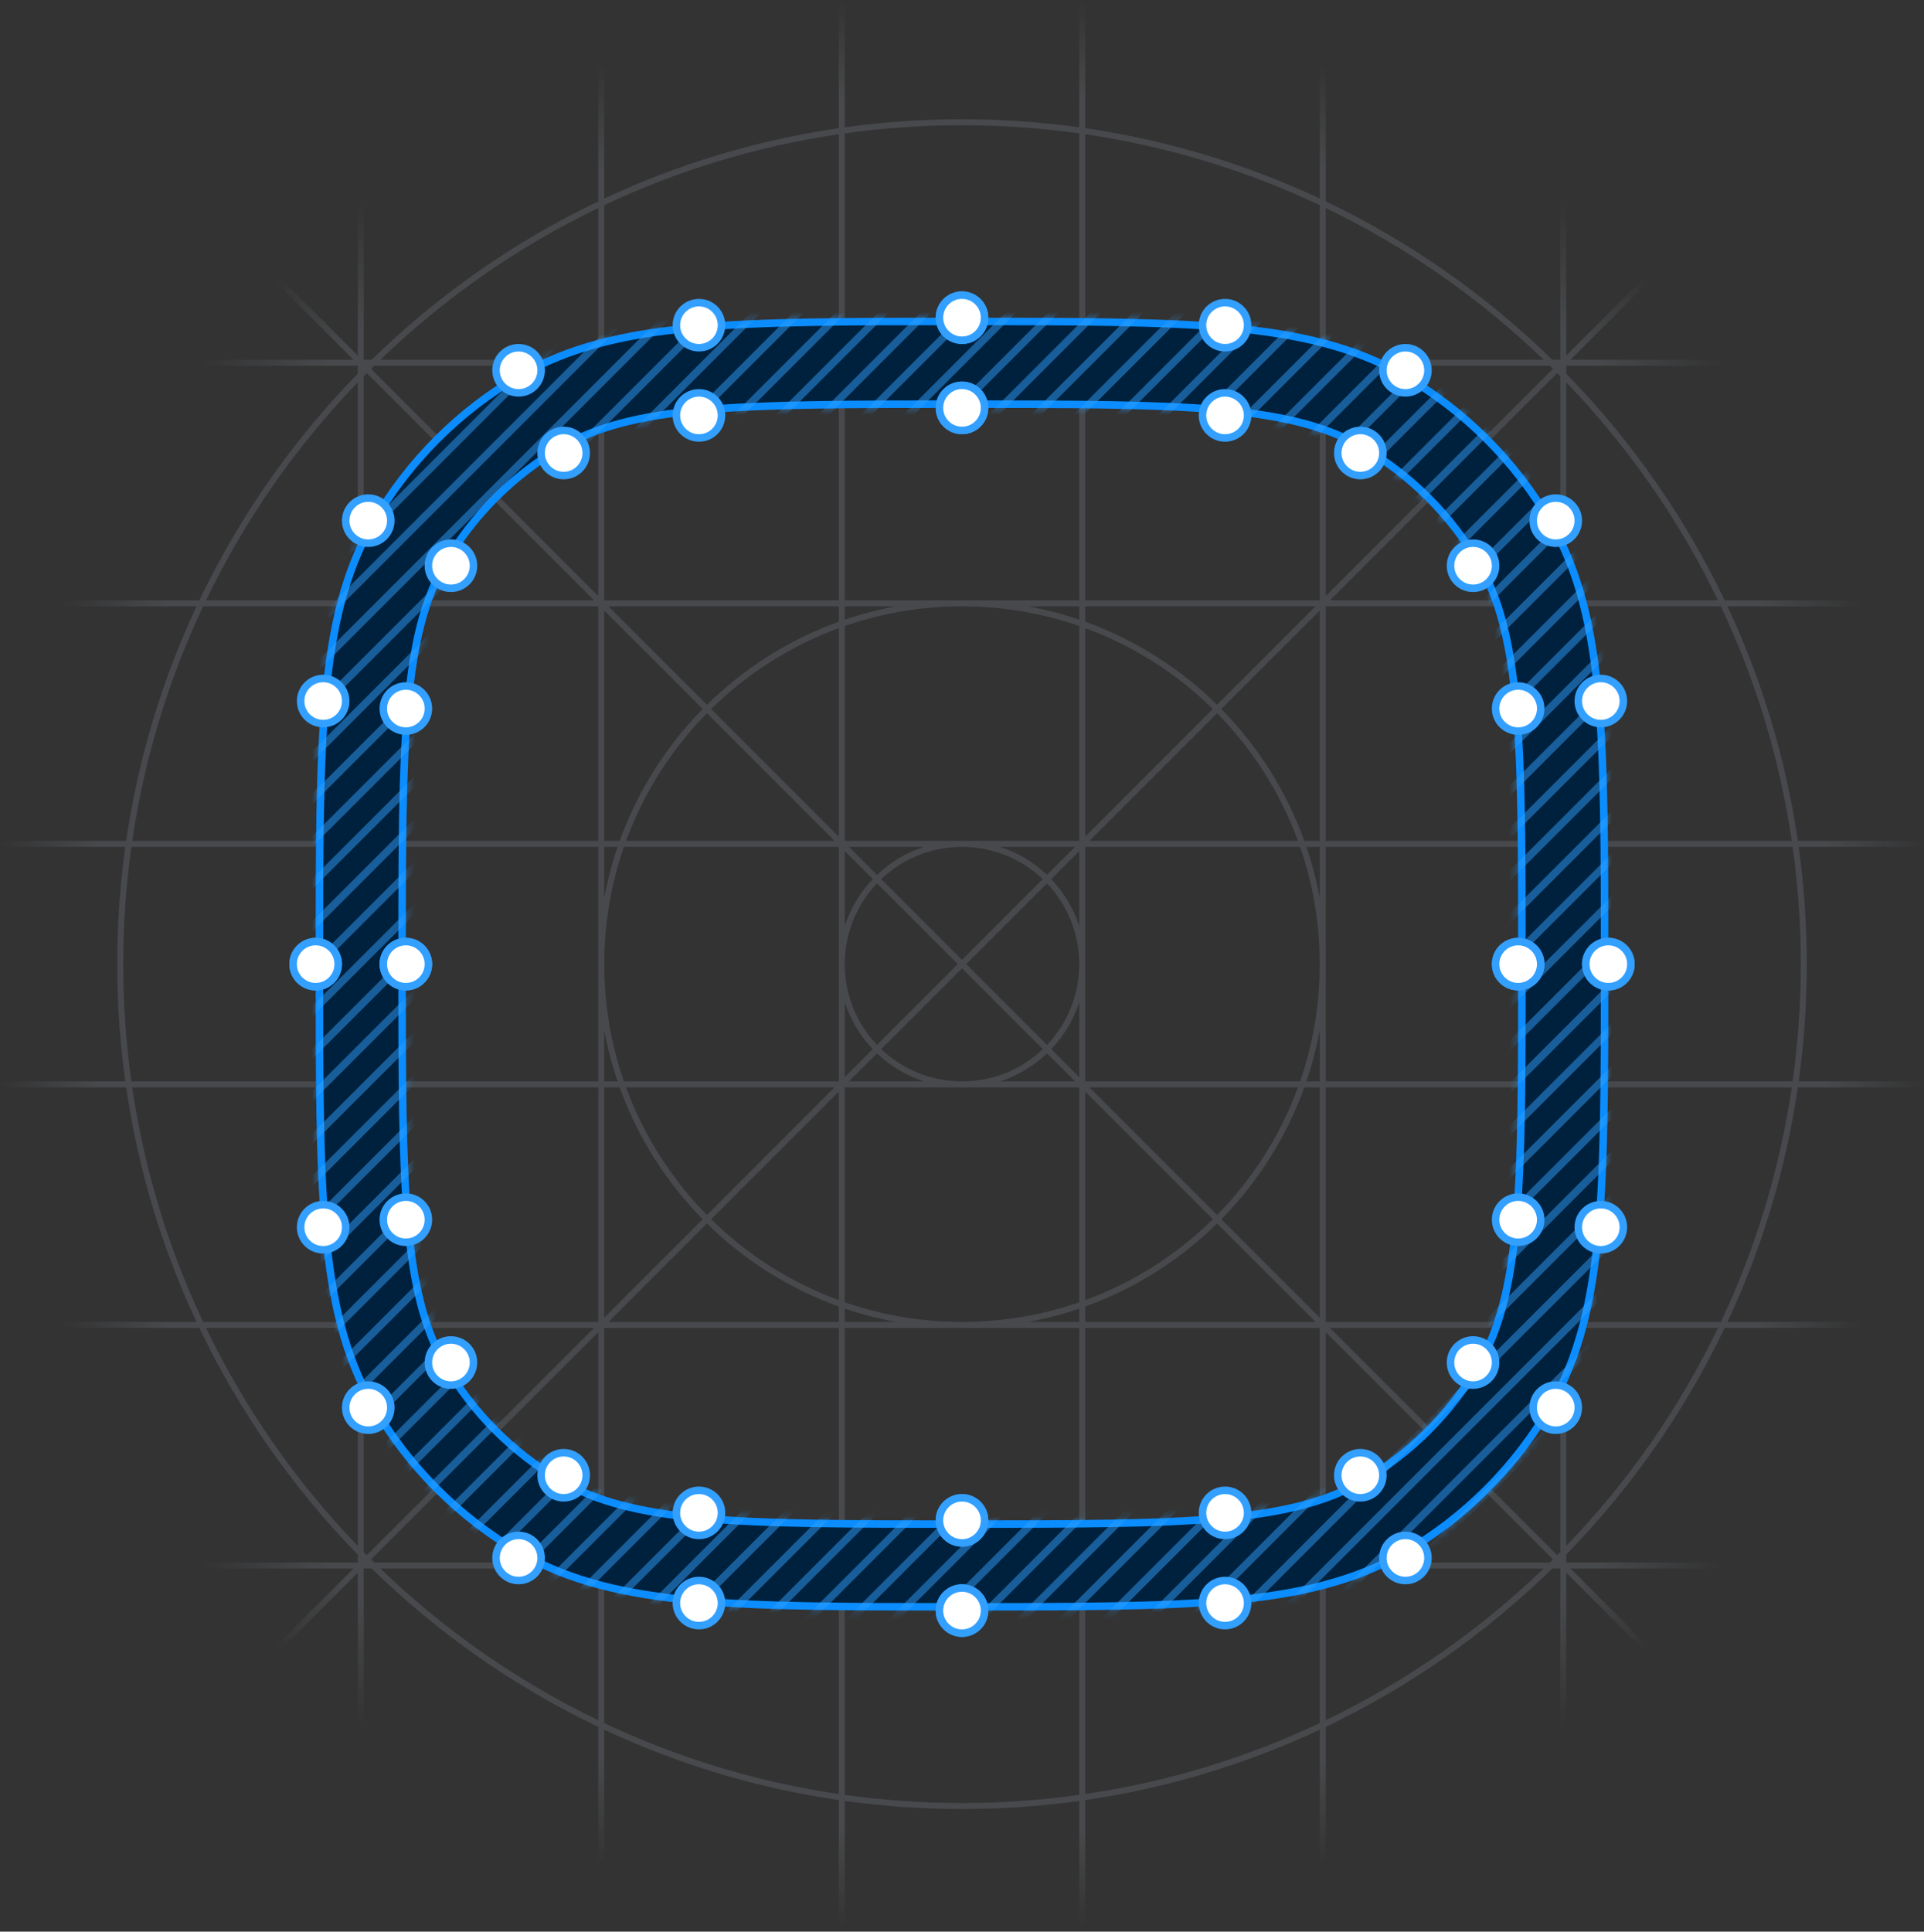 <svg width="262" height="263" viewBox="0 0 262 263" fill="none" xmlns="http://www.w3.org/2000/svg">
<rect x="0" y="0" width="262" height="263" fill="#333333" stroke="none"/>
<g clip-path="url(#clip0_1_36071)">
<mask id="mask0_1_36071" style="mask-type:luminance" maskUnits="userSpaceOnUse" x="0" y="0" width="262" height="263">
<path d="M262 0.27H0V262.27H262V0.27Z" fill="white"/>
</mask>
<g mask="url(#mask0_1_36071)">
<path fill-rule="evenodd" clip-rule="evenodd" d="M141.997 119.695L131 130.691L120.004 119.695C122.86 116.981 126.718 115.314 130.966 115.304H131.034C135.282 115.314 139.141 116.981 141.997 119.695ZM142.575 119.116C140.78 117.406 138.606 116.088 136.193 115.304H146.388L142.575 119.116ZM142.575 120.274L131.579 131.27L142.575 142.266C145.277 139.423 146.943 135.584 146.966 131.357V131.182C146.943 126.955 145.277 123.117 142.575 120.274ZM141.997 142.845L131 131.849L120.004 142.845C122.867 145.566 126.739 147.236 131 147.236C135.262 147.236 139.133 145.565 141.997 142.845ZM119.425 142.266L130.422 131.27L119.425 120.273C116.704 123.137 115.035 127.008 115.035 131.27C115.035 135.532 116.704 139.403 119.425 142.266ZM119.425 119.116C121.22 117.406 123.394 116.088 125.807 115.304H115.614L119.425 119.116ZM115.035 115.883L118.846 119.694C117.136 121.49 115.818 123.664 115.035 126.078V115.883ZM114.216 113.906V85.523C107.645 87.934 101.738 91.721 96.844 96.534L114.216 113.906ZM96.265 97.113L113.638 114.486H85.253C87.665 107.915 91.452 102.008 96.265 97.113ZM96.265 95.955C101.312 90.99 107.419 87.099 114.216 84.652V82.554H82.864L96.265 95.955ZM82.284 83.133L95.686 96.534C90.721 101.582 86.829 107.689 84.382 114.486H82.284V83.133ZM81.466 81.156V49.804H50.947C50.807 49.942 50.667 50.08 50.528 50.218L81.466 81.156ZM49.949 50.797L80.887 81.736H49.534V51.217C49.672 51.077 49.81 50.937 49.949 50.797ZM48.716 48.406L0.29 -0.02L-0.289 0.559L48.137 48.986H-9.00924e-05L-9.0152e-05 49.804H48.716V50.882C39.94 59.863 32.623 70.275 27.147 81.736H-9.07183e-05L-9.06885e-05 82.554H26.76C22.102 92.504 18.827 103.23 17.181 114.486H-9.12845e-05L-9.12547e-05 115.304H17.065C16.34 120.523 15.966 125.852 15.966 131.27C15.966 136.687 16.34 142.017 17.065 147.236H-9.18806e-05L-9.18508e-05 148.054H17.181C18.827 159.31 22.102 170.036 26.76 179.986H-9.24468e-05L-9.2417e-05 180.804H27.147C32.623 192.265 39.94 202.676 48.716 211.658V212.736H-8.91984e-05L-8.91387e-05 213.554H48.137L-0.289 261.98L0.29 262.56L48.716 214.134V262.27H49.534V213.554H50.612C59.593 222.329 70.005 229.647 81.466 235.122V262.27H82.284V235.51C92.234 240.168 102.96 243.443 114.216 245.089V262.27H115.035V245.205C120.252 245.93 125.582 246.304 131 246.304C136.417 246.304 141.747 245.93 146.966 245.205V262.27H147.785V245.089C159.039 243.443 169.766 240.168 179.716 235.51V262.27H180.535V235.122C191.995 229.647 202.406 222.329 211.388 213.554H212.466V262.27H213.285V214.133L261.711 262.56L262.29 261.98L213.864 213.554H262V212.736H213.285V211.658C222.059 202.677 229.377 192.265 234.852 180.804H262V179.986H235.24C239.898 170.036 243.173 159.31 244.819 148.054H262V147.236H244.935C245.66 142.017 246.035 136.687 246.035 131.27C246.035 125.852 245.66 120.522 244.935 115.304H262V114.486H244.819C243.173 103.23 239.898 92.504 235.24 82.554H262V81.736H234.853C229.377 70.275 222.059 59.863 213.285 50.882V49.804H262V48.986H213.864L262.29 0.559L261.711 -0.02L213.285 48.407V0.27L212.466 0.27V48.986H211.388C202.406 40.21 191.995 32.893 180.535 27.417V0.27L179.716 0.27V27.03C169.766 22.372 159.039 19.097 147.785 17.451V0.27L146.966 0.27V17.334C141.747 16.61 136.417 16.236 131 16.236C125.582 16.236 120.252 16.61 115.035 17.335V0.27L114.216 0.27V17.451C102.96 19.097 92.234 22.372 82.284 27.03V0.27L81.466 0.27V27.417C70.005 32.893 59.593 40.21 50.612 48.986H49.534V0.27L48.716 0.27V48.406ZM211.473 50.218C211.334 50.08 211.194 49.942 211.053 49.804H180.535V81.157L211.473 50.218ZM179.138 82.554H147.785V84.651C154.581 87.099 160.688 90.99 165.736 95.956L179.138 82.554ZM166.315 96.535L179.716 83.134V114.486H177.619C175.172 107.689 171.28 101.582 166.315 96.535ZM165.156 96.535C160.262 91.721 154.355 87.934 147.785 85.523V113.907L165.156 96.535ZM148.364 114.486L165.736 97.114C170.549 102.008 174.336 107.915 176.747 114.486H148.364ZM146.966 115.884V126.076C146.181 123.663 144.865 121.49 143.155 119.695L146.966 115.884ZM181.114 81.736L212.052 50.797C212.19 50.937 212.328 51.076 212.466 51.216V81.736H181.114ZM212.052 211.743C212.19 211.603 212.328 211.464 212.466 211.323V180.804H181.114L212.052 211.743ZM179.716 179.406V148.054H177.619C175.172 154.851 171.28 160.958 166.315 166.006L179.716 179.406ZM165.736 166.584L179.138 179.986H147.785V177.889C154.581 175.441 160.688 171.549 165.736 166.584ZM165.736 165.426C170.549 160.532 174.336 154.625 176.747 148.054H148.364L165.736 165.426ZM147.785 148.633L165.156 166.006C160.262 170.819 154.355 174.605 147.785 177.017V148.633ZM146.388 147.236H136.193C138.606 146.451 140.78 145.135 142.575 143.424L146.388 147.236ZM146.966 146.656L143.155 142.845C144.865 141.05 146.181 138.877 146.966 136.464V146.656ZM180.535 181.383L211.473 212.321C211.334 212.459 211.194 212.598 211.053 212.736H180.535V181.383ZM50.528 212.321C50.667 212.46 50.807 212.598 50.947 212.736H81.466V181.384L50.528 212.321ZM82.864 179.986H114.216V177.889C107.419 175.441 101.312 171.549 96.265 166.585L82.864 179.986ZM95.686 166.006L82.284 179.407V148.054H84.382C86.829 154.851 90.721 160.958 95.686 166.006ZM96.844 166.006C101.738 170.819 107.645 174.605 114.216 177.017V148.634L96.844 166.006ZM113.638 148.054L96.265 165.426C91.452 160.532 87.665 154.625 85.253 148.054H113.638ZM115.035 146.657V136.462C115.818 138.876 117.136 141.05 118.846 142.845L115.035 146.657ZM115.614 147.236L119.425 143.424C121.22 145.135 123.394 146.451 125.807 147.236H115.614ZM80.887 180.804L49.949 211.743C49.81 211.603 49.672 211.464 49.534 211.323V180.804H80.887ZM28.056 81.736C33.351 70.751 40.352 60.744 48.716 52.058V81.736H28.056ZM27.665 82.554H48.716V114.486H18.009C19.668 103.223 22.97 92.496 27.665 82.554ZM49.534 82.554V114.486H81.466V82.554H49.534ZM17.892 115.304H48.716V147.236H17.892C17.162 142.018 16.785 136.688 16.785 131.27C16.785 125.852 17.162 120.522 17.892 115.304ZM49.534 115.304V147.236H81.466V115.304H49.534ZM18.009 148.054H48.716V179.986H27.665C22.97 170.044 19.668 159.317 18.009 148.054ZM49.534 148.054V179.986H81.466V148.054H49.534ZM28.056 180.804H48.716V210.482C40.352 201.795 33.351 191.789 28.056 180.804ZM51.788 213.554H81.466V234.215C70.481 228.919 60.474 221.918 51.788 213.554ZM82.284 213.554V234.604C92.225 239.3 102.953 242.603 114.216 244.261V213.554H82.284ZM131 245.486C125.582 245.486 120.252 245.108 115.035 244.378V213.554H146.966V244.378C141.748 245.108 136.418 245.486 131 245.486ZM146.966 212.736H115.035V180.804H131H146.966V212.736ZM121.984 179.986H115.035V178.175C117.282 178.94 119.603 179.548 121.984 179.986ZM131 179.986C125.408 179.986 120.036 179.043 115.035 177.309V148.054H131H146.966V177.309C141.964 179.043 136.592 179.986 131 179.986ZM114.216 147.236V115.304H84.961C83.227 120.306 82.284 125.678 82.284 131.27C82.284 136.862 83.227 142.234 84.961 147.236H114.216ZM130.965 114.486H115.035V85.231C120.021 83.502 125.374 82.56 130.948 82.554H131.052C136.625 82.56 141.98 83.502 146.966 85.231V114.486H131.035H131H130.965ZM121.983 82.554C119.603 82.992 117.282 83.6 115.035 84.365V82.554H121.983ZM130.948 81.736H115.035V49.804H146.966V81.736H131.052H131H130.948ZM114.216 81.736V49.804H82.284V81.736H114.216ZM146.966 48.986H115.035V18.161C120.252 17.432 125.582 17.054 131 17.054C136.418 17.054 141.748 17.432 146.966 18.161V48.986ZM114.216 48.986V18.279C102.953 19.938 92.225 23.24 82.284 27.935V48.986H114.216ZM51.788 48.986C60.474 40.622 70.481 33.621 81.466 28.326V48.986H51.788ZM147.785 48.986V18.279C159.046 19.938 169.774 23.24 179.716 27.935V48.986H147.785ZM180.535 48.986V28.325C191.519 33.62 201.526 40.622 210.212 48.986H180.535ZM147.785 49.804H179.716V81.736H147.785V49.804ZM180.535 82.554V114.486H212.466V82.554H180.535ZM177.905 115.304H179.716V122.252C179.278 119.872 178.67 117.552 177.905 115.304ZM180.535 115.304V131.11V131.27V131.429V147.236H212.466V115.304H180.535ZM179.716 131.426V131.115C179.698 125.579 178.758 120.26 177.039 115.304H147.785V131.18V131.27V131.359V147.236H177.039C178.758 142.28 179.698 136.961 179.716 131.426ZM140.017 179.986C142.397 179.548 144.717 178.94 146.966 178.175V179.986H140.017ZM147.785 212.736V180.804H179.716V212.736H147.785ZM213.285 210.482V180.804H233.945C228.649 191.789 221.648 201.796 213.285 210.482ZM213.285 148.054V179.986H234.336C239.03 170.044 242.333 159.316 243.991 148.054H213.285ZM212.466 179.986V148.054H180.535V179.986H212.466ZM244.108 147.236H213.285V115.304H244.108C244.838 120.522 245.216 125.852 245.216 131.27C245.216 136.688 244.838 142.018 244.108 147.236ZM243.991 114.486H213.285V82.554H234.336C239.03 92.496 242.333 103.223 243.991 114.486ZM233.945 81.736H213.285V52.058C221.648 60.744 228.649 70.751 233.945 81.736ZM147.785 213.554H179.716V234.606C169.774 239.3 159.046 242.603 147.785 244.261V213.554ZM180.535 213.554V234.215C191.519 228.919 201.526 221.918 210.212 213.554H180.535ZM177.905 147.236H179.716V140.289C179.278 142.668 178.67 144.988 177.905 147.236ZM146.966 82.554V84.365C144.717 83.6 142.397 82.992 140.018 82.554H146.966ZM82.284 122.255V115.304H84.095C83.33 117.553 82.722 119.874 82.284 122.255ZM82.284 147.236V140.286C82.722 142.666 83.33 144.987 84.095 147.236H82.284ZM114.216 180.804H82.284V212.736H114.216V180.804Z" fill="url(#paint0_radial_1_36071)"/>
</g>
<path d="M130.69 43.766H131H131.31C146.361 43.766 158.041 43.767 167.368 44.612C176.836 45.47 184.427 47.234 191.127 51.102C199.45 55.907 206.363 62.819 211.168 71.143C215.036 77.842 216.8 85.435 217.658 94.902C218.504 104.229 218.504 115.909 218.504 130.96V131.27V131.58C218.504 146.631 218.504 158.311 217.658 167.638C216.8 177.106 215.036 184.698 211.168 191.397C206.363 199.721 199.45 206.633 191.127 211.438C184.427 215.307 176.836 217.07 167.368 217.929C158.042 218.774 146.361 218.774 131.31 218.774H131H130.69C115.639 218.774 103.959 218.774 94.632 217.929C85.165 217.07 77.572 215.307 70.873 211.438C62.549 206.633 55.637 199.721 50.832 191.397C46.964 184.698 45.2 177.106 44.342 167.638C43.496 158.311 43.496 146.631 43.496 131.58V131.27V130.96C43.496 115.909 43.496 104.229 44.342 94.902C45.2 85.435 46.964 77.842 50.832 71.143C55.637 62.819 62.549 55.907 70.873 51.102C77.572 47.234 85.165 45.47 94.632 44.612C103.959 43.767 115.639 43.766 130.69 43.766ZM95.648 55.824C86.962 56.611 81.202 58.138 76.502 60.851C69.89 64.669 64.399 70.16 60.581 76.772C57.867 81.472 56.341 87.232 55.554 95.918C54.759 104.682 54.754 115.862 54.754 131.27C54.754 146.678 54.759 157.858 55.554 166.622C56.341 175.309 57.867 181.067 60.581 185.768C64.399 192.38 69.89 197.871 76.502 201.689C81.202 204.403 86.962 205.929 95.648 206.717C104.412 207.511 115.592 207.516 131 207.516C146.408 207.516 157.588 207.511 166.351 206.717C175.038 205.929 180.797 204.403 185.498 201.689C192.11 197.871 197.601 192.38 201.419 185.768C204.133 181.067 205.659 175.309 206.447 166.622C207.241 157.858 207.246 146.678 207.246 131.27C207.246 115.862 207.241 104.682 206.447 95.918C205.659 87.232 204.133 81.472 201.419 76.772C197.601 70.16 192.11 64.669 185.498 60.851C180.797 58.138 175.038 56.611 166.351 55.824C157.588 55.029 146.408 55.024 131 55.024C115.592 55.024 104.412 55.029 95.648 55.824Z" fill="#00213E" stroke="#0B8DFF" stroke-width="1.023" stroke-linecap="round" stroke-linejoin="round"/>
<mask id="mask1_1_36071" style="mask-type:alpha" maskUnits="userSpaceOnUse" x="42" y="43" width="178" height="177">
<path d="M130.69 43.766H131H131.31C146.361 43.766 158.041 43.767 167.368 44.612C176.836 45.47 184.427 47.234 191.127 51.102C199.45 55.907 206.363 62.819 211.168 71.143C215.036 77.842 216.8 85.435 217.658 94.902C218.504 104.229 218.504 115.909 218.504 130.96V131.27V131.58C218.504 146.631 218.504 158.311 217.658 167.638C216.8 177.106 215.036 184.698 211.168 191.397C206.363 199.721 199.45 206.633 191.127 211.438C184.427 215.307 176.836 217.07 167.368 217.929C158.042 218.774 146.361 218.774 131.31 218.774H131H130.69C115.639 218.774 103.959 218.774 94.632 217.929C85.165 217.07 77.572 215.307 70.873 211.438C62.549 206.633 55.637 199.721 50.832 191.397C46.964 184.698 45.2 177.106 44.342 167.638C43.496 158.311 43.496 146.631 43.496 131.58V131.27V130.96C43.496 115.909 43.496 104.229 44.342 94.902C45.2 85.435 46.964 77.842 50.832 71.143C55.637 62.819 62.549 55.907 70.873 51.102C77.572 47.234 85.165 45.47 94.632 44.612C103.959 43.767 115.639 43.766 130.69 43.766ZM95.648 55.824C86.962 56.611 81.202 58.138 76.502 60.851C69.89 64.669 64.399 70.16 60.581 76.772C57.867 81.472 56.341 87.232 55.554 95.918C54.759 104.682 54.754 115.862 54.754 131.27C54.754 146.678 54.759 157.858 55.554 166.622C56.341 175.309 57.867 181.067 60.581 185.768C64.399 192.38 69.89 197.871 76.502 201.689C81.202 204.403 86.962 205.929 95.648 206.717C104.412 207.511 115.592 207.516 131 207.516C146.408 207.516 157.588 207.511 166.351 206.717C175.038 205.929 180.797 204.403 185.498 201.689C192.11 197.871 197.601 192.38 201.419 185.768C204.133 181.067 205.659 175.309 206.447 166.622C207.241 157.858 207.246 146.678 207.246 131.27C207.246 115.862 207.241 104.682 206.447 95.918C205.659 87.232 204.133 81.472 201.419 76.772C197.601 70.16 192.11 64.669 185.498 60.851C180.797 58.138 175.038 56.611 166.351 55.824C157.588 55.029 146.408 55.024 131 55.024C115.592 55.024 104.412 55.029 95.648 55.824Z" fill="#00213E" stroke="#0B8DFF" stroke-width="1.023" stroke-linecap="round" stroke-linejoin="round"/>
</mask>
<g mask="url(#mask1_1_36071)">
<path opacity="0.48" d="M49.125 49.395L212.363 212.633" stroke="#33A0FF" stroke-width="245.625" stroke-dasharray="1.02 3.07"/>
</g>
<path d="M95.18 59.629C93.484 59.629 92.109 58.255 92.109 56.559C92.109 54.863 93.484 53.489 95.18 53.489C96.875 53.489 98.25 54.863 98.25 56.559C98.25 58.255 96.875 59.629 95.18 59.629Z" fill="white" stroke="#33A0FF" stroke-width="1.023"/>
<path d="M95.18 47.348C93.484 47.348 92.109 45.974 92.109 44.278C92.109 42.582 93.484 41.208 95.18 41.208C96.875 41.208 98.25 42.582 98.25 44.278C98.25 45.974 96.875 47.348 95.18 47.348Z" fill="white" stroke="#33A0FF" stroke-width="1.023"/>
<path d="M70.617 53.489C68.921 53.489 67.547 52.114 67.547 50.419C67.547 48.723 68.921 47.348 70.617 47.348C72.313 47.348 73.688 48.723 73.688 50.419C73.688 52.114 72.313 53.489 70.617 53.489Z" fill="white" stroke="#33A0FF" stroke-width="1.023"/>
<path d="M50.148 73.957C48.453 73.957 47.078 72.583 47.078 70.887C47.078 69.192 48.453 67.817 50.148 67.817C51.844 67.817 53.219 69.192 53.219 70.887C53.219 72.583 51.844 73.957 50.148 73.957Z" fill="white" stroke="#33A0FF" stroke-width="1.023"/>
<path d="M44.008 98.52C42.312 98.52 40.938 97.145 40.938 95.45C40.938 93.754 42.312 92.379 44.008 92.379C45.703 92.379 47.078 93.754 47.078 95.45C47.078 97.145 45.703 98.52 44.008 98.52Z" fill="white" stroke="#33A0FF" stroke-width="1.023"/>
<path d="M42.984 134.34C41.289 134.34 39.914 132.966 39.914 131.27C39.914 129.574 41.289 128.2 42.984 128.2C44.68 128.2 46.055 129.574 46.055 131.27C46.055 132.966 44.68 134.34 42.984 134.34Z" fill="white" stroke="#33A0FF" stroke-width="1.023"/>
<path d="M55.266 99.543C53.57 99.543 52.195 98.169 52.195 96.473C52.195 94.778 53.57 93.403 55.266 93.403C56.961 93.403 58.336 94.778 58.336 96.473C58.336 98.169 56.961 99.543 55.266 99.543Z" fill="white" stroke="#33A0FF" stroke-width="1.023"/>
<path d="M55.266 134.34C53.57 134.34 52.195 132.966 52.195 131.27C52.195 129.574 53.57 128.2 55.266 128.2C56.961 128.2 58.336 129.574 58.336 131.27C58.336 132.966 56.961 134.34 55.266 134.34Z" fill="white" stroke="#33A0FF" stroke-width="1.023"/>
<path d="M61.406 80.098C59.711 80.098 58.336 78.724 58.336 77.028C58.336 75.332 59.711 73.957 61.406 73.957C63.102 73.957 64.477 75.332 64.477 77.028C64.477 78.724 63.102 80.098 61.406 80.098Z" fill="white" stroke="#33A0FF" stroke-width="1.023"/>
<path d="M76.758 64.747C75.062 64.747 73.688 63.372 73.688 61.676C73.688 59.981 75.062 58.606 76.758 58.606C78.454 58.606 79.828 59.981 79.828 61.676C79.828 63.372 78.454 64.747 76.758 64.747Z" fill="white" stroke="#33A0FF" stroke-width="1.023"/>
<path d="M131 40.184C129.304 40.184 127.93 41.559 127.93 43.254C127.93 44.95 129.304 46.325 131 46.325C132.696 46.325 134.07 44.95 134.07 43.254C134.07 41.559 132.696 40.184 131 40.184Z" fill="white" stroke="#33A0FF" stroke-width="1.023"/>
<path d="M131 52.465C129.304 52.465 127.93 53.84 127.93 55.536C127.93 57.231 129.304 58.606 131 58.606C132.696 58.606 134.07 57.231 134.07 55.536C134.07 53.84 132.696 52.465 131 52.465Z" fill="white" stroke="#33A0FF" stroke-width="1.023"/>
<path d="M95.18 202.911C93.484 202.911 92.109 204.285 92.109 205.981C92.109 207.677 93.484 209.051 95.18 209.051C96.875 209.051 98.25 207.677 98.25 205.981C98.25 204.285 96.875 202.911 95.18 202.911Z" fill="white" stroke="#33A0FF" stroke-width="1.023"/>
<path d="M95.18 215.192C93.484 215.192 92.109 216.567 92.109 218.262C92.109 219.958 93.484 221.333 95.18 221.333C96.875 221.333 98.25 219.958 98.25 218.262C98.25 216.567 96.875 215.192 95.18 215.192Z" fill="white" stroke="#33A0FF" stroke-width="1.023"/>
<path d="M70.617 209.051C68.921 209.051 67.547 210.426 67.547 212.122C67.547 213.817 68.921 215.192 70.617 215.192C72.313 215.192 73.688 213.817 73.688 212.122C73.688 210.426 72.313 209.051 70.617 209.051Z" fill="white" stroke="#33A0FF" stroke-width="1.023"/>
<path d="M50.148 188.583C48.453 188.583 47.078 189.957 47.078 191.653C47.078 193.349 48.453 194.723 50.148 194.723C51.844 194.723 53.219 193.349 53.219 191.653C53.219 189.957 51.844 188.583 50.148 188.583Z" fill="white" stroke="#33A0FF" stroke-width="1.023"/>
<path d="M44.008 164.02C42.312 164.02 40.938 165.395 40.938 167.09C40.938 168.786 42.312 170.161 44.008 170.161C45.703 170.161 47.078 168.786 47.078 167.09C47.078 165.395 45.703 164.02 44.008 164.02Z" fill="white" stroke="#33A0FF" stroke-width="1.023"/>
<path d="M42.984 128.2C41.289 128.2 39.914 129.574 39.914 131.27C39.914 132.966 41.289 134.34 42.984 134.34C44.68 134.34 46.055 132.966 46.055 131.27C46.055 129.574 44.68 128.2 42.984 128.2Z" fill="white" stroke="#33A0FF" stroke-width="1.023"/>
<path d="M55.266 162.997C53.57 162.997 52.195 164.371 52.195 166.067C52.195 167.763 53.57 169.137 55.266 169.137C56.961 169.137 58.336 167.763 58.336 166.067C58.336 164.371 56.961 162.997 55.266 162.997Z" fill="white" stroke="#33A0FF" stroke-width="1.023"/>
<path d="M55.266 128.2C53.57 128.2 52.195 129.574 52.195 131.27C52.195 132.966 53.57 134.34 55.266 134.34C56.961 134.34 58.336 132.966 58.336 131.27C58.336 129.574 56.961 128.2 55.266 128.2Z" fill="white" stroke="#33A0FF" stroke-width="1.023"/>
<path d="M61.406 182.442C59.711 182.442 58.336 183.817 58.336 185.512C58.336 187.208 59.711 188.583 61.406 188.583C63.102 188.583 64.477 187.208 64.477 185.512C64.477 183.817 63.102 182.442 61.406 182.442Z" fill="white" stroke="#33A0FF" stroke-width="1.023"/>
<path d="M76.758 197.793C75.062 197.793 73.688 199.168 73.688 200.864C73.688 202.559 75.062 203.934 76.758 203.934C78.454 203.934 79.828 202.559 79.828 200.864C79.828 199.168 78.454 197.793 76.758 197.793Z" fill="white" stroke="#33A0FF" stroke-width="1.023"/>
<path d="M131 222.356C129.304 222.356 127.93 220.981 127.93 219.286C127.93 217.59 129.304 216.215 131 216.215C132.696 216.215 134.07 217.59 134.07 219.286C134.07 220.981 132.696 222.356 131 222.356Z" fill="white" stroke="#33A0FF" stroke-width="1.023"/>
<path d="M131 210.075C129.304 210.075 127.93 208.7 127.93 207.004C127.93 205.309 129.304 203.934 131 203.934C132.696 203.934 134.07 205.309 134.07 207.004C134.07 208.7 132.696 210.075 131 210.075Z" fill="white" stroke="#33A0FF" stroke-width="1.023"/>
<path d="M166.82 202.911C168.516 202.911 169.891 204.285 169.891 205.981C169.891 207.677 168.516 209.051 166.82 209.051C165.125 209.051 163.75 207.677 163.75 205.981C163.75 204.285 165.125 202.911 166.82 202.911Z" fill="white" stroke="#33A0FF" stroke-width="1.023"/>
<path d="M166.82 215.192C168.516 215.192 169.891 216.567 169.891 218.262C169.891 219.958 168.516 221.333 166.82 221.333C165.125 221.333 163.75 219.958 163.75 218.262C163.75 216.567 165.125 215.192 166.82 215.192Z" fill="white" stroke="#33A0FF" stroke-width="1.023"/>
<path d="M191.383 209.051C193.078 209.051 194.453 210.426 194.453 212.122C194.453 213.817 193.078 215.192 191.383 215.192C189.687 215.192 188.312 213.817 188.312 212.122C188.312 210.426 189.687 209.051 191.383 209.051Z" fill="white" stroke="#33A0FF" stroke-width="1.023"/>
<path d="M211.852 188.583C213.547 188.583 214.922 189.957 214.922 191.653C214.922 193.349 213.547 194.723 211.852 194.723C210.156 194.723 208.781 193.349 208.781 191.653C208.781 189.957 210.156 188.583 211.852 188.583Z" fill="white" stroke="#33A0FF" stroke-width="1.023"/>
<path d="M217.992 164.02C219.688 164.02 221.062 165.395 221.062 167.09C221.062 168.786 219.688 170.161 217.992 170.161C216.297 170.161 214.922 168.786 214.922 167.09C214.922 165.395 216.297 164.02 217.992 164.02Z" fill="white" stroke="#33A0FF" stroke-width="1.023"/>
<path d="M219.016 128.2C220.711 128.2 222.086 129.574 222.086 131.27C222.086 132.966 220.711 134.34 219.016 134.34C217.32 134.34 215.945 132.966 215.945 131.27C215.945 129.574 217.32 128.2 219.016 128.2Z" fill="white" stroke="#33A0FF" stroke-width="1.023"/>
<path d="M206.734 162.997C208.43 162.997 209.805 164.371 209.805 166.067C209.805 167.763 208.43 169.137 206.734 169.137C205.039 169.137 203.664 167.763 203.664 166.067C203.664 164.371 205.039 162.997 206.734 162.997Z" fill="white" stroke="#33A0FF" stroke-width="1.023"/>
<path d="M206.734 128.2C208.43 128.2 209.805 129.574 209.805 131.27C209.805 132.966 208.43 134.34 206.734 134.34C205.039 134.34 203.664 132.966 203.664 131.27C203.664 129.574 205.039 128.2 206.734 128.2Z" fill="white" stroke="#33A0FF" stroke-width="1.023"/>
<path d="M200.594 182.442C202.289 182.442 203.664 183.817 203.664 185.512C203.664 187.208 202.289 188.583 200.594 188.583C198.898 188.583 197.523 187.208 197.523 185.512C197.523 183.817 198.898 182.442 200.594 182.442Z" fill="white" stroke="#33A0FF" stroke-width="1.023"/>
<path d="M185.242 197.793C186.938 197.793 188.312 199.168 188.312 200.864C188.312 202.559 186.938 203.934 185.242 203.934C183.547 203.934 182.172 202.559 182.172 200.864C182.172 199.168 183.547 197.793 185.242 197.793Z" fill="white" stroke="#33A0FF" stroke-width="1.023"/>
<path d="M131 222.356C132.696 222.356 134.07 220.981 134.07 219.286C134.07 217.59 132.696 216.215 131 216.215C129.304 216.215 127.93 217.59 127.93 219.286C127.93 220.981 129.304 222.356 131 222.356Z" fill="white" stroke="#33A0FF" stroke-width="1.023"/>
<path d="M131 210.075C132.696 210.075 134.07 208.7 134.07 207.004C134.07 205.309 132.696 203.934 131 203.934C129.304 203.934 127.93 205.309 127.93 207.004C127.93 208.7 129.304 210.075 131 210.075Z" fill="white" stroke="#33A0FF" stroke-width="1.023"/>
<path d="M166.82 59.629C168.516 59.629 169.891 58.255 169.891 56.559C169.891 54.863 168.516 53.489 166.82 53.489C165.125 53.489 163.75 54.863 163.75 56.559C163.75 58.255 165.125 59.629 166.82 59.629Z" fill="white" stroke="#33A0FF" stroke-width="1.023"/>
<path d="M166.82 47.348C168.516 47.348 169.891 45.974 169.891 44.278C169.891 42.582 168.516 41.208 166.82 41.208C165.125 41.208 163.75 42.582 163.75 44.278C163.75 45.974 165.125 47.348 166.82 47.348Z" fill="white" stroke="#33A0FF" stroke-width="1.023"/>
<path d="M191.383 53.489C193.078 53.489 194.453 52.114 194.453 50.419C194.453 48.723 193.078 47.348 191.383 47.348C189.687 47.348 188.312 48.723 188.312 50.419C188.312 52.114 189.687 53.489 191.383 53.489Z" fill="white" stroke="#33A0FF" stroke-width="1.023"/>
<path d="M211.852 73.957C213.547 73.957 214.922 72.583 214.922 70.887C214.922 69.192 213.547 67.817 211.852 67.817C210.156 67.817 208.781 69.192 208.781 70.887C208.781 72.583 210.156 73.957 211.852 73.957Z" fill="white" stroke="#33A0FF" stroke-width="1.023"/>
<path d="M217.992 98.52C219.688 98.52 221.062 97.145 221.062 95.45C221.062 93.754 219.688 92.379 217.992 92.379C216.297 92.379 214.922 93.754 214.922 95.45C214.922 97.145 216.297 98.52 217.992 98.52Z" fill="white" stroke="#33A0FF" stroke-width="1.023"/>
<path d="M219.016 134.34C220.711 134.34 222.086 132.966 222.086 131.27C222.086 129.574 220.711 128.2 219.016 128.2C217.32 128.2 215.945 129.574 215.945 131.27C215.945 132.966 217.32 134.34 219.016 134.34Z" fill="white" stroke="#33A0FF" stroke-width="1.023"/>
<path d="M206.734 99.543C208.43 99.543 209.805 98.169 209.805 96.473C209.805 94.778 208.43 93.403 206.734 93.403C205.039 93.403 203.664 94.778 203.664 96.473C203.664 98.169 205.039 99.543 206.734 99.543Z" fill="white" stroke="#33A0FF" stroke-width="1.023"/>
<path d="M206.734 134.34C208.43 134.34 209.805 132.966 209.805 131.27C209.805 129.574 208.43 128.2 206.734 128.2C205.039 128.2 203.664 129.574 203.664 131.27C203.664 132.966 205.039 134.34 206.734 134.34Z" fill="white" stroke="#33A0FF" stroke-width="1.023"/>
<path d="M200.594 80.098C202.289 80.098 203.664 78.724 203.664 77.028C203.664 75.332 202.289 73.957 200.594 73.957C198.898 73.957 197.523 75.332 197.523 77.028C197.523 78.724 198.898 80.098 200.594 80.098Z" fill="white" stroke="#33A0FF" stroke-width="1.023"/>
<path d="M185.242 64.747C186.938 64.747 188.312 63.372 188.312 61.676C188.312 59.981 186.938 58.606 185.242 58.606C183.547 58.606 182.172 59.981 182.172 61.676C182.172 63.372 183.547 64.747 185.242 64.747Z" fill="white" stroke="#33A0FF" stroke-width="1.023"/>
<path d="M131 40.184C132.696 40.184 134.07 41.559 134.07 43.254C134.07 44.95 132.696 46.325 131 46.325C129.304 46.325 127.93 44.95 127.93 43.254C127.93 41.559 129.304 40.184 131 40.184Z" fill="white" stroke="#33A0FF" stroke-width="1.023"/>
<path d="M131 52.465C132.696 52.465 134.07 53.84 134.07 55.536C134.07 57.231 132.696 58.606 131 58.606C129.304 58.606 127.93 57.231 127.93 55.536C127.93 53.84 129.304 52.465 131 52.465Z" fill="white" stroke="#33A0FF" stroke-width="1.023"/>
</g>
<defs>
<radialGradient id="paint0_radial_1_36071" cx="0" cy="0" r="1" gradientUnits="userSpaceOnUse" gradientTransform="translate(131 131.27) rotate(90) scale(131.29 131.29)">
<stop offset="0.901" stop-color="#D6E9FF" stop-opacity="0.12"/>
<stop offset="1" stop-color="#D6E9FF" stop-opacity="0"/>
</radialGradient>
<clipPath id="clip0_1_36071">
<rect width="262" height="262" fill="white" transform="translate(0 0.27)"/>
</clipPath>
</defs>
</svg>
